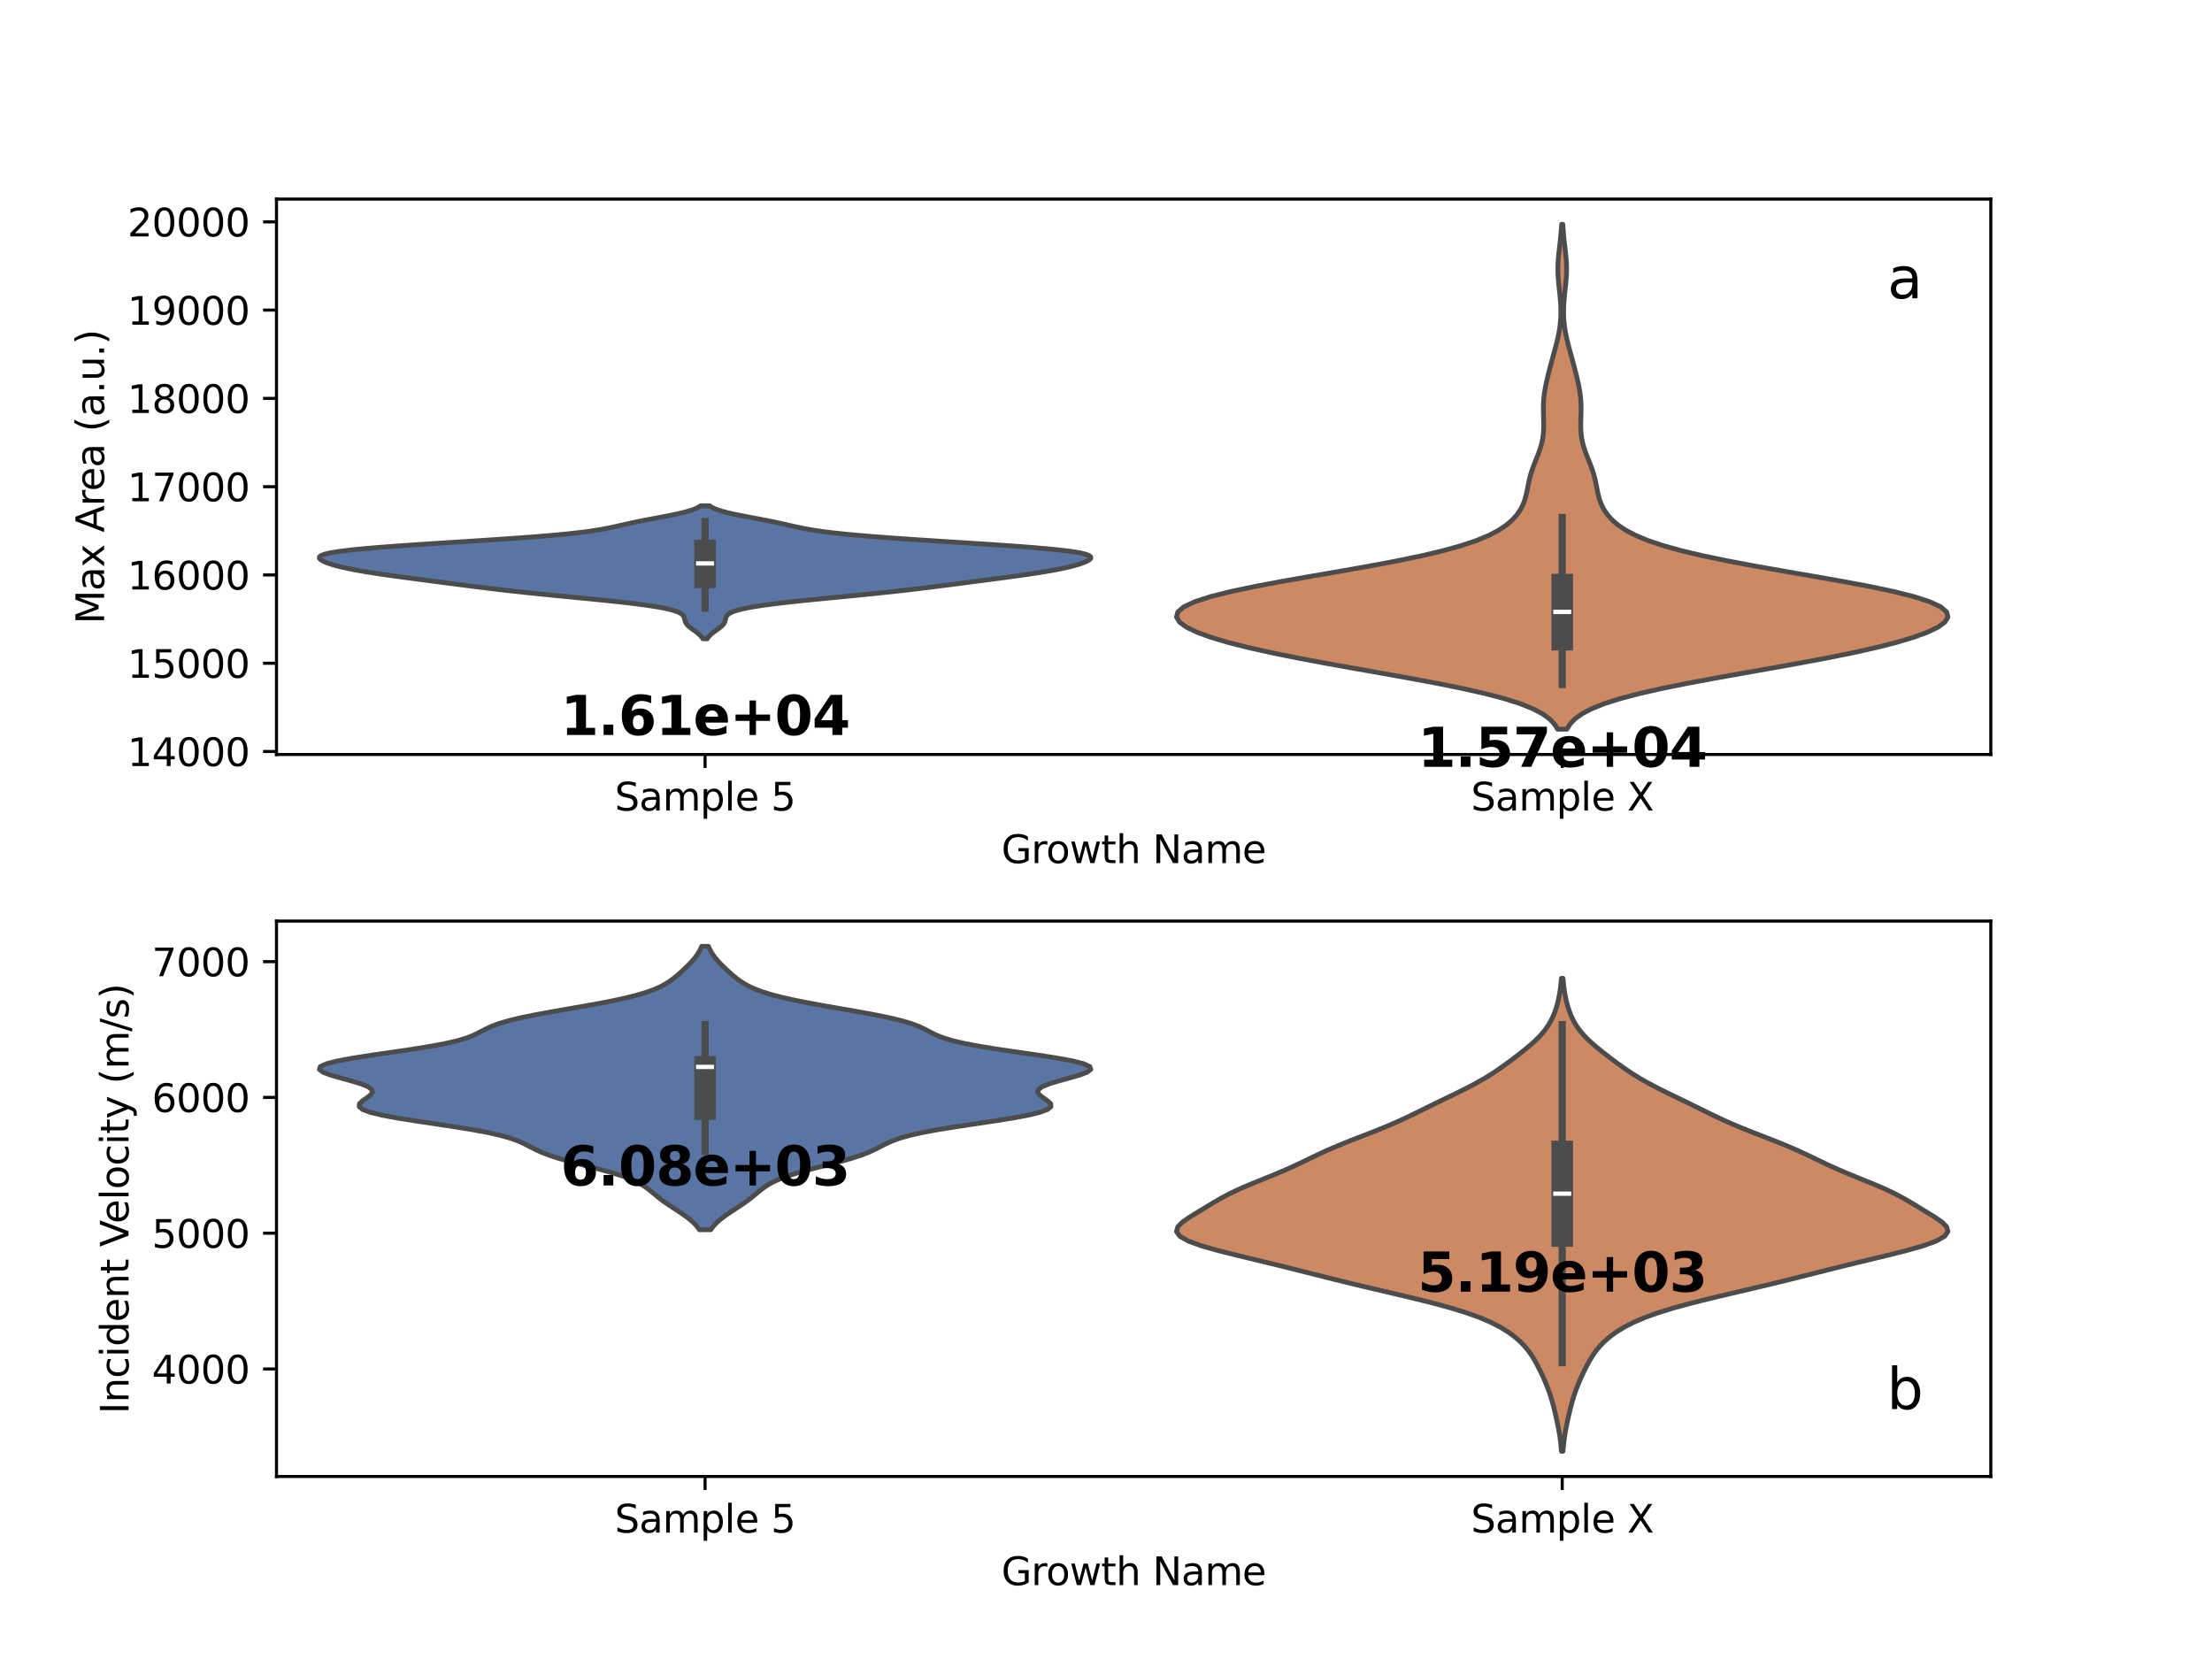<?xml version="1.0" encoding="utf-8" standalone="no"?>
<!DOCTYPE svg PUBLIC "-//W3C//DTD SVG 1.1//EN"
  "http://www.w3.org/Graphics/SVG/1.1/DTD/svg11.dtd">
<svg xmlns:xlink="http://www.w3.org/1999/xlink" width="576pt" height="432pt" viewBox="0 0 576 432" xmlns="http://www.w3.org/2000/svg" version="1.1">
 <defs>
  <style type="text/css">*{stroke-linejoin: round; stroke-linecap: butt}</style>
 </defs>
 <g id="figure_1">
  <g id="patch_1">
   <path d="M 0 432 
L 576 432 
L 576 0 
L 0 0 
z
" style="fill: #ffffff"/>
  </g>
  <g id="axes_1">
   <g id="patch_2">
    <path d="M 72 196.466 
L 518.4 196.466 
L 518.4 51.84 
L 72 51.84 
z
" style="fill: #ffffff"/>
   </g>
   <g id="PolyCollection_1">
    <defs>
     <path id="m64f87cbb6c" d="M 184.166 -265.662 
L 183.034 -265.662 
L 182.809 -266.011 
L 182.525 -266.361 
L 182.18 -266.711 
L 181.78 -267.061 
L 181.331 -267.411 
L 180.852 -267.76 
L 180.361 -268.11 
L 179.886 -268.46 
L 179.45 -268.81 
L 179.076 -269.159 
L 178.779 -269.509 
L 178.562 -269.859 
L 178.419 -270.209 
L 178.326 -270.558 
L 178.252 -270.908 
L 178.151 -271.258 
L 177.975 -271.608 
L 177.671 -271.958 
L 177.187 -272.307 
L 176.474 -272.657 
L 175.49 -273.007 
L 174.201 -273.357 
L 172.581 -273.706 
L 170.617 -274.056 
L 168.307 -274.406 
L 165.665 -274.756 
L 162.721 -275.106 
L 159.518 -275.455 
L 156.114 -275.805 
L 152.575 -276.155 
L 148.972 -276.505 
L 145.374 -276.854 
L 141.839 -277.204 
L 138.414 -277.554 
L 135.124 -277.904 
L 131.981 -278.253 
L 128.974 -278.603 
L 126.085 -278.953 
L 123.285 -279.303 
L 120.545 -279.653 
L 117.838 -280.002 
L 115.148 -280.352 
L 112.465 -280.702 
L 109.792 -281.052 
L 107.14 -281.401 
L 104.527 -281.751 
L 101.98 -282.101 
L 99.525 -282.451 
L 97.191 -282.8 
L 95.004 -283.15 
L 92.985 -283.5 
L 91.15 -283.85 
L 89.505 -284.2 
L 88.049 -284.549 
L 86.775 -284.899 
L 85.675 -285.249 
L 84.746 -285.599 
L 83.997 -285.948 
L 83.452 -286.298 
L 83.16 -286.648 
L 83.187 -286.998 
L 83.615 -287.348 
L 84.534 -287.697 
L 86.025 -288.047 
L 88.152 -288.397 
L 90.948 -288.747 
L 94.408 -289.096 
L 98.488 -289.446 
L 103.106 -289.796 
L 108.147 -290.146 
L 113.478 -290.495 
L 118.951 -290.845 
L 124.419 -291.195 
L 129.741 -291.545 
L 134.793 -291.895 
L 139.47 -292.244 
L 143.696 -292.594 
L 147.426 -292.944 
L 150.648 -293.294 
L 153.386 -293.643 
L 155.696 -293.993 
L 157.661 -294.343 
L 159.378 -294.693 
L 160.952 -295.042 
L 162.479 -295.392 
L 164.036 -295.742 
L 165.671 -296.092 
L 167.404 -296.442 
L 169.22 -296.791 
L 171.084 -297.141 
L 172.941 -297.491 
L 174.732 -297.841 
L 176.401 -298.19 
L 177.903 -298.54 
L 179.208 -298.89 
L 180.304 -299.24 
L 181.192 -299.59 
L 181.889 -299.939 
L 182.417 -300.289 
L 184.783 -300.289 
L 184.783 -300.289 
L 185.311 -299.939 
L 186.008 -299.59 
L 186.896 -299.24 
L 187.992 -298.89 
L 189.297 -298.54 
L 190.799 -298.19 
L 192.468 -297.841 
L 194.259 -297.491 
L 196.116 -297.141 
L 197.98 -296.791 
L 199.796 -296.442 
L 201.529 -296.092 
L 203.164 -295.742 
L 204.721 -295.392 
L 206.248 -295.042 
L 207.822 -294.693 
L 209.539 -294.343 
L 211.504 -293.993 
L 213.814 -293.643 
L 216.552 -293.294 
L 219.774 -292.944 
L 223.504 -292.594 
L 227.73 -292.244 
L 232.407 -291.895 
L 237.459 -291.545 
L 242.781 -291.195 
L 248.249 -290.845 
L 253.722 -290.495 
L 259.053 -290.146 
L 264.094 -289.796 
L 268.712 -289.446 
L 272.792 -289.096 
L 276.252 -288.747 
L 279.048 -288.397 
L 281.175 -288.047 
L 282.666 -287.697 
L 283.585 -287.348 
L 284.013 -286.998 
L 284.04 -286.648 
L 283.748 -286.298 
L 283.203 -285.948 
L 282.454 -285.599 
L 281.525 -285.249 
L 280.425 -284.899 
L 279.151 -284.549 
L 277.695 -284.2 
L 276.05 -283.85 
L 274.215 -283.5 
L 272.196 -283.15 
L 270.009 -282.8 
L 267.675 -282.451 
L 265.22 -282.101 
L 262.673 -281.751 
L 260.06 -281.401 
L 257.408 -281.052 
L 254.735 -280.702 
L 252.052 -280.352 
L 249.362 -280.002 
L 246.655 -279.653 
L 243.915 -279.303 
L 241.115 -278.953 
L 238.226 -278.603 
L 235.219 -278.253 
L 232.076 -277.904 
L 228.786 -277.554 
L 225.361 -277.204 
L 221.826 -276.854 
L 218.228 -276.505 
L 214.625 -276.155 
L 211.086 -275.805 
L 207.682 -275.455 
L 204.479 -275.106 
L 201.535 -274.756 
L 198.893 -274.406 
L 196.583 -274.056 
L 194.619 -273.706 
L 192.999 -273.357 
L 191.71 -273.007 
L 190.726 -272.657 
L 190.013 -272.307 
L 189.529 -271.958 
L 189.225 -271.608 
L 189.049 -271.258 
L 188.948 -270.908 
L 188.874 -270.558 
L 188.781 -270.209 
L 188.638 -269.859 
L 188.421 -269.509 
L 188.124 -269.159 
L 187.75 -268.81 
L 187.314 -268.46 
L 186.839 -268.11 
L 186.348 -267.76 
L 185.869 -267.411 
L 185.42 -267.061 
L 185.02 -266.711 
L 184.675 -266.361 
L 184.391 -266.011 
L 184.166 -265.662 
z
" style="stroke: #4c4c4c; stroke-width: 1.25"/>
    </defs>
    <g clip-path="url(#p80fc0f3483)">
     <use xlink:href="#m64f87cbb6c" x="0" y="432" style="fill: #5875a4; stroke: #4c4c4c; stroke-width: 1.25"/>
    </g>
   </g>
   <g id="PolyCollection_2">
    <defs>
     <path id="mbca8cf3b26" d="M 407.994 -242.108 
L 405.606 -242.108 
L 404.779 -243.436 
L 403.526 -244.764 
L 401.713 -246.092 
L 399.209 -247.42 
L 395.905 -248.748 
L 391.731 -250.076 
L 386.677 -251.404 
L 380.797 -252.732 
L 374.212 -254.06 
L 367.097 -255.388 
L 359.663 -256.717 
L 352.137 -258.045 
L 344.741 -259.373 
L 337.673 -260.701 
L 331.098 -262.029 
L 325.139 -263.357 
L 319.888 -264.685 
L 315.408 -266.013 
L 311.753 -267.341 
L 308.977 -268.669 
L 307.151 -269.997 
L 306.36 -271.325 
L 306.701 -272.653 
L 308.262 -273.981 
L 311.096 -275.309 
L 315.2 -276.637 
L 320.492 -277.966 
L 326.802 -279.294 
L 333.885 -280.622 
L 341.435 -281.95 
L 349.126 -283.278 
L 356.642 -284.606 
L 363.707 -285.934 
L 370.116 -287.262 
L 375.737 -288.59 
L 380.517 -289.918 
L 384.471 -291.246 
L 387.666 -292.574 
L 390.204 -293.902 
L 392.197 -295.23 
L 393.751 -296.558 
L 394.954 -297.886 
L 395.875 -299.215 
L 396.563 -300.543 
L 397.066 -301.871 
L 397.431 -303.199 
L 397.712 -304.527 
L 397.968 -305.855 
L 398.251 -307.183 
L 398.599 -308.511 
L 399.027 -309.839 
L 399.522 -311.167 
L 400.054 -312.495 
L 400.578 -313.823 
L 401.051 -315.151 
L 401.438 -316.479 
L 401.72 -317.807 
L 401.894 -319.135 
L 401.973 -320.464 
L 401.979 -321.792 
L 401.945 -323.12 
L 401.905 -324.448 
L 401.889 -325.776 
L 401.923 -327.104 
L 402.02 -328.432 
L 402.184 -329.76 
L 402.408 -331.088 
L 402.678 -332.416 
L 402.982 -333.744 
L 403.31 -335.072 
L 403.653 -336.4 
L 404.008 -337.728 
L 404.372 -339.056 
L 404.739 -340.385 
L 405.098 -341.713 
L 405.437 -343.041 
L 405.743 -344.369 
L 406.003 -345.697 
L 406.207 -347.025 
L 406.351 -348.353 
L 406.433 -349.681 
L 406.454 -351.009 
L 406.419 -352.337 
L 406.336 -353.665 
L 406.216 -354.993 
L 406.074 -356.321 
L 405.929 -357.649 
L 405.801 -358.977 
L 405.709 -360.305 
L 405.668 -361.634 
L 405.684 -362.962 
L 405.756 -364.29 
L 405.872 -365.618 
L 406.017 -366.946 
L 406.173 -368.274 
L 406.323 -369.602 
L 406.456 -370.93 
L 406.564 -372.258 
L 406.647 -373.586 
L 406.953 -373.586 
L 406.953 -373.586 
L 407.036 -372.258 
L 407.144 -370.93 
L 407.277 -369.602 
L 407.427 -368.274 
L 407.583 -366.946 
L 407.728 -365.618 
L 407.844 -364.29 
L 407.916 -362.962 
L 407.932 -361.634 
L 407.891 -360.305 
L 407.799 -358.977 
L 407.671 -357.649 
L 407.526 -356.321 
L 407.384 -354.993 
L 407.264 -353.665 
L 407.181 -352.337 
L 407.146 -351.009 
L 407.167 -349.681 
L 407.249 -348.353 
L 407.393 -347.025 
L 407.597 -345.697 
L 407.857 -344.369 
L 408.163 -343.041 
L 408.502 -341.713 
L 408.861 -340.385 
L 409.228 -339.056 
L 409.592 -337.728 
L 409.947 -336.4 
L 410.29 -335.072 
L 410.618 -333.744 
L 410.922 -332.416 
L 411.192 -331.088 
L 411.416 -329.76 
L 411.58 -328.432 
L 411.677 -327.104 
L 411.711 -325.776 
L 411.695 -324.448 
L 411.655 -323.12 
L 411.621 -321.792 
L 411.627 -320.464 
L 411.706 -319.135 
L 411.88 -317.807 
L 412.162 -316.479 
L 412.549 -315.151 
L 413.022 -313.823 
L 413.546 -312.495 
L 414.078 -311.167 
L 414.573 -309.839 
L 415.001 -308.511 
L 415.349 -307.183 
L 415.632 -305.855 
L 415.888 -304.527 
L 416.169 -303.199 
L 416.534 -301.871 
L 417.037 -300.543 
L 417.725 -299.215 
L 418.646 -297.886 
L 419.849 -296.558 
L 421.403 -295.23 
L 423.396 -293.902 
L 425.934 -292.574 
L 429.129 -291.246 
L 433.083 -289.918 
L 437.863 -288.59 
L 443.484 -287.262 
L 449.893 -285.934 
L 456.958 -284.606 
L 464.474 -283.278 
L 472.165 -281.95 
L 479.715 -280.622 
L 486.798 -279.294 
L 493.108 -277.966 
L 498.4 -276.637 
L 502.504 -275.309 
L 505.338 -273.981 
L 506.899 -272.653 
L 507.24 -271.325 
L 506.449 -269.997 
L 504.623 -268.669 
L 501.847 -267.341 
L 498.192 -266.013 
L 493.712 -264.685 
L 488.461 -263.357 
L 482.502 -262.029 
L 475.927 -260.701 
L 468.859 -259.373 
L 461.463 -258.045 
L 453.937 -256.717 
L 446.503 -255.388 
L 439.388 -254.06 
L 432.803 -252.732 
L 426.923 -251.404 
L 421.869 -250.076 
L 417.695 -248.748 
L 414.391 -247.42 
L 411.887 -246.092 
L 410.074 -244.764 
L 408.821 -243.436 
L 407.994 -242.108 
z
" style="stroke: #4c4c4c; stroke-width: 1.25"/>
    </defs>
    <g clip-path="url(#p80fc0f3483)">
     <use xlink:href="#mbca8cf3b26" x="0" y="432" style="fill: #cc8963; stroke: #4c4c4c; stroke-width: 1.25"/>
    </g>
   </g>
   <g id="matplotlib.axis_1">
    <g id="xtick_1">
     <g id="line2d_1">
      <defs>
       <path id="m587af67a72" d="M 0 0 
L 0 3.5 
" style="stroke: #000000; stroke-width: 0.8"/>
      </defs>
      <g>
       <use xlink:href="#m587af67a72" x="183.6" y="196.466" style="stroke: #000000; stroke-width: 0.8"/>
      </g>
     </g>
     <g id="text_1">
      <!-- Sample 5 -->
      <g transform="translate(160.081 211.065) scale(0.1 -0.1)">
       <defs>
        <path id="DejaVuSans-53" d="M 3425 4513 
L 3425 3897 
Q 3066 4069 2747 4153 
Q 2428 4238 2131 4238 
Q 1616 4238 1336 4038 
Q 1056 3838 1056 3469 
Q 1056 3159 1242 3001 
Q 1428 2844 1947 2747 
L 2328 2669 
Q 3034 2534 3370 2195 
Q 3706 1856 3706 1288 
Q 3706 609 3251 259 
Q 2797 -91 1919 -91 
Q 1588 -91 1214 -16 
Q 841 59 441 206 
L 441 856 
Q 825 641 1194 531 
Q 1563 422 1919 422 
Q 2459 422 2753 634 
Q 3047 847 3047 1241 
Q 3047 1584 2836 1778 
Q 2625 1972 2144 2069 
L 1759 2144 
Q 1053 2284 737 2584 
Q 422 2884 422 3419 
Q 422 4038 858 4394 
Q 1294 4750 2059 4750 
Q 2388 4750 2728 4690 
Q 3069 4631 3425 4513 
z
" transform="scale(0.016)"/>
        <path id="DejaVuSans-61" d="M 2194 1759 
Q 1497 1759 1228 1600 
Q 959 1441 959 1056 
Q 959 750 1161 570 
Q 1363 391 1709 391 
Q 2188 391 2477 730 
Q 2766 1069 2766 1631 
L 2766 1759 
L 2194 1759 
z
M 3341 1997 
L 3341 0 
L 2766 0 
L 2766 531 
Q 2569 213 2275 61 
Q 1981 -91 1556 -91 
Q 1019 -91 701 211 
Q 384 513 384 1019 
Q 384 1609 779 1909 
Q 1175 2209 1959 2209 
L 2766 2209 
L 2766 2266 
Q 2766 2663 2505 2880 
Q 2244 3097 1772 3097 
Q 1472 3097 1187 3025 
Q 903 2953 641 2809 
L 641 3341 
Q 956 3463 1253 3523 
Q 1550 3584 1831 3584 
Q 2591 3584 2966 3190 
Q 3341 2797 3341 1997 
z
" transform="scale(0.016)"/>
        <path id="DejaVuSans-6d" d="M 3328 2828 
Q 3544 3216 3844 3400 
Q 4144 3584 4550 3584 
Q 5097 3584 5394 3201 
Q 5691 2819 5691 2113 
L 5691 0 
L 5113 0 
L 5113 2094 
Q 5113 2597 4934 2840 
Q 4756 3084 4391 3084 
Q 3944 3084 3684 2787 
Q 3425 2491 3425 1978 
L 3425 0 
L 2847 0 
L 2847 2094 
Q 2847 2600 2669 2842 
Q 2491 3084 2119 3084 
Q 1678 3084 1418 2786 
Q 1159 2488 1159 1978 
L 1159 0 
L 581 0 
L 581 3500 
L 1159 3500 
L 1159 2956 
Q 1356 3278 1631 3431 
Q 1906 3584 2284 3584 
Q 2666 3584 2933 3390 
Q 3200 3197 3328 2828 
z
" transform="scale(0.016)"/>
        <path id="DejaVuSans-70" d="M 1159 525 
L 1159 -1331 
L 581 -1331 
L 581 3500 
L 1159 3500 
L 1159 2969 
Q 1341 3281 1617 3432 
Q 1894 3584 2278 3584 
Q 2916 3584 3314 3078 
Q 3713 2572 3713 1747 
Q 3713 922 3314 415 
Q 2916 -91 2278 -91 
Q 1894 -91 1617 61 
Q 1341 213 1159 525 
z
M 3116 1747 
Q 3116 2381 2855 2742 
Q 2594 3103 2138 3103 
Q 1681 3103 1420 2742 
Q 1159 2381 1159 1747 
Q 1159 1113 1420 752 
Q 1681 391 2138 391 
Q 2594 391 2855 752 
Q 3116 1113 3116 1747 
z
" transform="scale(0.016)"/>
        <path id="DejaVuSans-6c" d="M 603 4863 
L 1178 4863 
L 1178 0 
L 603 0 
L 603 4863 
z
" transform="scale(0.016)"/>
        <path id="DejaVuSans-65" d="M 3597 1894 
L 3597 1613 
L 953 1613 
Q 991 1019 1311 708 
Q 1631 397 2203 397 
Q 2534 397 2845 478 
Q 3156 559 3463 722 
L 3463 178 
Q 3153 47 2828 -22 
Q 2503 -91 2169 -91 
Q 1331 -91 842 396 
Q 353 884 353 1716 
Q 353 2575 817 3079 
Q 1281 3584 2069 3584 
Q 2775 3584 3186 3129 
Q 3597 2675 3597 1894 
z
M 3022 2063 
Q 3016 2534 2758 2815 
Q 2500 3097 2075 3097 
Q 1594 3097 1305 2825 
Q 1016 2553 972 2059 
L 3022 2063 
z
" transform="scale(0.016)"/>
        <path id="DejaVuSans-20" transform="scale(0.016)"/>
        <path id="DejaVuSans-35" d="M 691 4666 
L 3169 4666 
L 3169 4134 
L 1269 4134 
L 1269 2991 
Q 1406 3038 1543 3061 
Q 1681 3084 1819 3084 
Q 2600 3084 3056 2656 
Q 3513 2228 3513 1497 
Q 3513 744 3044 326 
Q 2575 -91 1722 -91 
Q 1428 -91 1123 -41 
Q 819 9 494 109 
L 494 744 
Q 775 591 1075 516 
Q 1375 441 1709 441 
Q 2250 441 2565 725 
Q 2881 1009 2881 1497 
Q 2881 1984 2565 2268 
Q 2250 2553 1709 2553 
Q 1456 2553 1204 2497 
Q 953 2441 691 2322 
L 691 4666 
z
" transform="scale(0.016)"/>
       </defs>
       <use xlink:href="#DejaVuSans-53"/>
       <use xlink:href="#DejaVuSans-61" x="63.477"/>
       <use xlink:href="#DejaVuSans-6d" x="124.756"/>
       <use xlink:href="#DejaVuSans-70" x="222.168"/>
       <use xlink:href="#DejaVuSans-6c" x="285.645"/>
       <use xlink:href="#DejaVuSans-65" x="313.428"/>
       <use xlink:href="#DejaVuSans-20" x="374.951"/>
       <use xlink:href="#DejaVuSans-35" x="406.738"/>
      </g>
     </g>
    </g>
    <g id="xtick_2">
     <g id="line2d_2">
      <g>
       <use xlink:href="#m587af67a72" x="406.8" y="196.466" style="stroke: #000000; stroke-width: 0.8"/>
      </g>
     </g>
     <g id="text_2">
      <!-- Sample X -->
      <g transform="translate(383.038 211.065) scale(0.1 -0.1)">
       <defs>
        <path id="DejaVuSans-58" d="M 403 4666 
L 1081 4666 
L 2241 2931 
L 3406 4666 
L 4084 4666 
L 2584 2425 
L 4184 0 
L 3506 0 
L 2194 1984 
L 872 0 
L 191 0 
L 1856 2491 
L 403 4666 
z
" transform="scale(0.016)"/>
       </defs>
       <use xlink:href="#DejaVuSans-53"/>
       <use xlink:href="#DejaVuSans-61" x="63.477"/>
       <use xlink:href="#DejaVuSans-6d" x="124.756"/>
       <use xlink:href="#DejaVuSans-70" x="222.168"/>
       <use xlink:href="#DejaVuSans-6c" x="285.645"/>
       <use xlink:href="#DejaVuSans-65" x="313.428"/>
       <use xlink:href="#DejaVuSans-20" x="374.951"/>
       <use xlink:href="#DejaVuSans-58" x="406.738"/>
      </g>
     </g>
    </g>
    <g id="text_3">
     <!-- Growth Name -->
     <g transform="translate(260.765 224.743) scale(0.1 -0.1)">
      <defs>
       <path id="DejaVuSans-47" d="M 3809 666 
L 3809 1919 
L 2778 1919 
L 2778 2438 
L 4434 2438 
L 4434 434 
Q 4069 175 3628 42 
Q 3188 -91 2688 -91 
Q 1594 -91 976 548 
Q 359 1188 359 2328 
Q 359 3472 976 4111 
Q 1594 4750 2688 4750 
Q 3144 4750 3555 4637 
Q 3966 4525 4313 4306 
L 4313 3634 
Q 3963 3931 3569 4081 
Q 3175 4231 2741 4231 
Q 1884 4231 1454 3753 
Q 1025 3275 1025 2328 
Q 1025 1384 1454 906 
Q 1884 428 2741 428 
Q 3075 428 3337 486 
Q 3600 544 3809 666 
z
" transform="scale(0.016)"/>
       <path id="DejaVuSans-72" d="M 2631 2963 
Q 2534 3019 2420 3045 
Q 2306 3072 2169 3072 
Q 1681 3072 1420 2755 
Q 1159 2438 1159 1844 
L 1159 0 
L 581 0 
L 581 3500 
L 1159 3500 
L 1159 2956 
Q 1341 3275 1631 3429 
Q 1922 3584 2338 3584 
Q 2397 3584 2469 3576 
Q 2541 3569 2628 3553 
L 2631 2963 
z
" transform="scale(0.016)"/>
       <path id="DejaVuSans-6f" d="M 1959 3097 
Q 1497 3097 1228 2736 
Q 959 2375 959 1747 
Q 959 1119 1226 758 
Q 1494 397 1959 397 
Q 2419 397 2687 759 
Q 2956 1122 2956 1747 
Q 2956 2369 2687 2733 
Q 2419 3097 1959 3097 
z
M 1959 3584 
Q 2709 3584 3137 3096 
Q 3566 2609 3566 1747 
Q 3566 888 3137 398 
Q 2709 -91 1959 -91 
Q 1206 -91 779 398 
Q 353 888 353 1747 
Q 353 2609 779 3096 
Q 1206 3584 1959 3584 
z
" transform="scale(0.016)"/>
       <path id="DejaVuSans-77" d="M 269 3500 
L 844 3500 
L 1563 769 
L 2278 3500 
L 2956 3500 
L 3675 769 
L 4391 3500 
L 4966 3500 
L 4050 0 
L 3372 0 
L 2619 2869 
L 1863 0 
L 1184 0 
L 269 3500 
z
" transform="scale(0.016)"/>
       <path id="DejaVuSans-74" d="M 1172 4494 
L 1172 3500 
L 2356 3500 
L 2356 3053 
L 1172 3053 
L 1172 1153 
Q 1172 725 1289 603 
Q 1406 481 1766 481 
L 2356 481 
L 2356 0 
L 1766 0 
Q 1100 0 847 248 
Q 594 497 594 1153 
L 594 3053 
L 172 3053 
L 172 3500 
L 594 3500 
L 594 4494 
L 1172 4494 
z
" transform="scale(0.016)"/>
       <path id="DejaVuSans-68" d="M 3513 2113 
L 3513 0 
L 2938 0 
L 2938 2094 
Q 2938 2591 2744 2837 
Q 2550 3084 2163 3084 
Q 1697 3084 1428 2787 
Q 1159 2491 1159 1978 
L 1159 0 
L 581 0 
L 581 4863 
L 1159 4863 
L 1159 2956 
Q 1366 3272 1645 3428 
Q 1925 3584 2291 3584 
Q 2894 3584 3203 3211 
Q 3513 2838 3513 2113 
z
" transform="scale(0.016)"/>
       <path id="DejaVuSans-4e" d="M 628 4666 
L 1478 4666 
L 3547 763 
L 3547 4666 
L 4159 4666 
L 4159 0 
L 3309 0 
L 1241 3903 
L 1241 0 
L 628 0 
L 628 4666 
z
" transform="scale(0.016)"/>
      </defs>
      <use xlink:href="#DejaVuSans-47"/>
      <use xlink:href="#DejaVuSans-72" x="77.49"/>
      <use xlink:href="#DejaVuSans-6f" x="116.354"/>
      <use xlink:href="#DejaVuSans-77" x="177.535"/>
      <use xlink:href="#DejaVuSans-74" x="259.322"/>
      <use xlink:href="#DejaVuSans-68" x="298.531"/>
      <use xlink:href="#DejaVuSans-20" x="361.91"/>
      <use xlink:href="#DejaVuSans-4e" x="393.697"/>
      <use xlink:href="#DejaVuSans-61" x="468.502"/>
      <use xlink:href="#DejaVuSans-6d" x="529.781"/>
      <use xlink:href="#DejaVuSans-65" x="627.193"/>
     </g>
    </g>
   </g>
   <g id="matplotlib.axis_2">
    <g id="ytick_1">
     <g id="line2d_3">
      <defs>
       <path id="mb209a2812d" d="M 0 0 
L -3.5 0 
" style="stroke: #000000; stroke-width: 0.8"/>
      </defs>
      <g>
       <use xlink:href="#mb209a2812d" x="72" y="195.688" style="stroke: #000000; stroke-width: 0.8"/>
      </g>
     </g>
     <g id="text_4">
      <!-- 14000 -->
      <g transform="translate(33.188 199.487) scale(0.1 -0.1)">
       <defs>
        <path id="DejaVuSans-31" d="M 794 531 
L 1825 531 
L 1825 4091 
L 703 3866 
L 703 4441 
L 1819 4666 
L 2450 4666 
L 2450 531 
L 3481 531 
L 3481 0 
L 794 0 
L 794 531 
z
" transform="scale(0.016)"/>
        <path id="DejaVuSans-34" d="M 2419 4116 
L 825 1625 
L 2419 1625 
L 2419 4116 
z
M 2253 4666 
L 3047 4666 
L 3047 1625 
L 3713 1625 
L 3713 1100 
L 3047 1100 
L 3047 0 
L 2419 0 
L 2419 1100 
L 313 1100 
L 313 1709 
L 2253 4666 
z
" transform="scale(0.016)"/>
        <path id="DejaVuSans-30" d="M 2034 4250 
Q 1547 4250 1301 3770 
Q 1056 3291 1056 2328 
Q 1056 1369 1301 889 
Q 1547 409 2034 409 
Q 2525 409 2770 889 
Q 3016 1369 3016 2328 
Q 3016 3291 2770 3770 
Q 2525 4250 2034 4250 
z
M 2034 4750 
Q 2819 4750 3233 4129 
Q 3647 3509 3647 2328 
Q 3647 1150 3233 529 
Q 2819 -91 2034 -91 
Q 1250 -91 836 529 
Q 422 1150 422 2328 
Q 422 3509 836 4129 
Q 1250 4750 2034 4750 
z
" transform="scale(0.016)"/>
       </defs>
       <use xlink:href="#DejaVuSans-31"/>
       <use xlink:href="#DejaVuSans-34" x="63.623"/>
       <use xlink:href="#DejaVuSans-30" x="127.246"/>
       <use xlink:href="#DejaVuSans-30" x="190.869"/>
       <use xlink:href="#DejaVuSans-30" x="254.492"/>
      </g>
     </g>
    </g>
    <g id="ytick_2">
     <g id="line2d_4">
      <g>
       <use xlink:href="#mb209a2812d" x="72" y="172.701" style="stroke: #000000; stroke-width: 0.8"/>
      </g>
     </g>
     <g id="text_5">
      <!-- 15000 -->
      <g transform="translate(33.188 176.5) scale(0.1 -0.1)">
       <use xlink:href="#DejaVuSans-31"/>
       <use xlink:href="#DejaVuSans-35" x="63.623"/>
       <use xlink:href="#DejaVuSans-30" x="127.246"/>
       <use xlink:href="#DejaVuSans-30" x="190.869"/>
       <use xlink:href="#DejaVuSans-30" x="254.492"/>
      </g>
     </g>
    </g>
    <g id="ytick_3">
     <g id="line2d_5">
      <g>
       <use xlink:href="#mb209a2812d" x="72" y="149.714" style="stroke: #000000; stroke-width: 0.8"/>
      </g>
     </g>
     <g id="text_6">
      <!-- 16000 -->
      <g transform="translate(33.188 153.513) scale(0.1 -0.1)">
       <defs>
        <path id="DejaVuSans-36" d="M 2113 2584 
Q 1688 2584 1439 2293 
Q 1191 2003 1191 1497 
Q 1191 994 1439 701 
Q 1688 409 2113 409 
Q 2538 409 2786 701 
Q 3034 994 3034 1497 
Q 3034 2003 2786 2293 
Q 2538 2584 2113 2584 
z
M 3366 4563 
L 3366 3988 
Q 3128 4100 2886 4159 
Q 2644 4219 2406 4219 
Q 1781 4219 1451 3797 
Q 1122 3375 1075 2522 
Q 1259 2794 1537 2939 
Q 1816 3084 2150 3084 
Q 2853 3084 3261 2657 
Q 3669 2231 3669 1497 
Q 3669 778 3244 343 
Q 2819 -91 2113 -91 
Q 1303 -91 875 529 
Q 447 1150 447 2328 
Q 447 3434 972 4092 
Q 1497 4750 2381 4750 
Q 2619 4750 2861 4703 
Q 3103 4656 3366 4563 
z
" transform="scale(0.016)"/>
       </defs>
       <use xlink:href="#DejaVuSans-31"/>
       <use xlink:href="#DejaVuSans-36" x="63.623"/>
       <use xlink:href="#DejaVuSans-30" x="127.246"/>
       <use xlink:href="#DejaVuSans-30" x="190.869"/>
       <use xlink:href="#DejaVuSans-30" x="254.492"/>
      </g>
     </g>
    </g>
    <g id="ytick_4">
     <g id="line2d_6">
      <g>
       <use xlink:href="#mb209a2812d" x="72" y="126.728" style="stroke: #000000; stroke-width: 0.8"/>
      </g>
     </g>
     <g id="text_7">
      <!-- 17000 -->
      <g transform="translate(33.188 130.527) scale(0.1 -0.1)">
       <defs>
        <path id="DejaVuSans-37" d="M 525 4666 
L 3525 4666 
L 3525 4397 
L 1831 0 
L 1172 0 
L 2766 4134 
L 525 4134 
L 525 4666 
z
" transform="scale(0.016)"/>
       </defs>
       <use xlink:href="#DejaVuSans-31"/>
       <use xlink:href="#DejaVuSans-37" x="63.623"/>
       <use xlink:href="#DejaVuSans-30" x="127.246"/>
       <use xlink:href="#DejaVuSans-30" x="190.869"/>
       <use xlink:href="#DejaVuSans-30" x="254.492"/>
      </g>
     </g>
    </g>
    <g id="ytick_5">
     <g id="line2d_7">
      <g>
       <use xlink:href="#mb209a2812d" x="72" y="103.741" style="stroke: #000000; stroke-width: 0.8"/>
      </g>
     </g>
     <g id="text_8">
      <!-- 18000 -->
      <g transform="translate(33.188 107.54) scale(0.1 -0.1)">
       <defs>
        <path id="DejaVuSans-38" d="M 2034 2216 
Q 1584 2216 1326 1975 
Q 1069 1734 1069 1313 
Q 1069 891 1326 650 
Q 1584 409 2034 409 
Q 2484 409 2743 651 
Q 3003 894 3003 1313 
Q 3003 1734 2745 1975 
Q 2488 2216 2034 2216 
z
M 1403 2484 
Q 997 2584 770 2862 
Q 544 3141 544 3541 
Q 544 4100 942 4425 
Q 1341 4750 2034 4750 
Q 2731 4750 3128 4425 
Q 3525 4100 3525 3541 
Q 3525 3141 3298 2862 
Q 3072 2584 2669 2484 
Q 3125 2378 3379 2068 
Q 3634 1759 3634 1313 
Q 3634 634 3220 271 
Q 2806 -91 2034 -91 
Q 1263 -91 848 271 
Q 434 634 434 1313 
Q 434 1759 690 2068 
Q 947 2378 1403 2484 
z
M 1172 3481 
Q 1172 3119 1398 2916 
Q 1625 2713 2034 2713 
Q 2441 2713 2670 2916 
Q 2900 3119 2900 3481 
Q 2900 3844 2670 4047 
Q 2441 4250 2034 4250 
Q 1625 4250 1398 4047 
Q 1172 3844 1172 3481 
z
" transform="scale(0.016)"/>
       </defs>
       <use xlink:href="#DejaVuSans-31"/>
       <use xlink:href="#DejaVuSans-38" x="63.623"/>
       <use xlink:href="#DejaVuSans-30" x="127.246"/>
       <use xlink:href="#DejaVuSans-30" x="190.869"/>
       <use xlink:href="#DejaVuSans-30" x="254.492"/>
      </g>
     </g>
    </g>
    <g id="ytick_6">
     <g id="line2d_8">
      <g>
       <use xlink:href="#mb209a2812d" x="72" y="80.754" style="stroke: #000000; stroke-width: 0.8"/>
      </g>
     </g>
     <g id="text_9">
      <!-- 19000 -->
      <g transform="translate(33.188 84.553) scale(0.1 -0.1)">
       <defs>
        <path id="DejaVuSans-39" d="M 703 97 
L 703 672 
Q 941 559 1184 500 
Q 1428 441 1663 441 
Q 2288 441 2617 861 
Q 2947 1281 2994 2138 
Q 2813 1869 2534 1725 
Q 2256 1581 1919 1581 
Q 1219 1581 811 2004 
Q 403 2428 403 3163 
Q 403 3881 828 4315 
Q 1253 4750 1959 4750 
Q 2769 4750 3195 4129 
Q 3622 3509 3622 2328 
Q 3622 1225 3098 567 
Q 2575 -91 1691 -91 
Q 1453 -91 1209 -44 
Q 966 3 703 97 
z
M 1959 2075 
Q 2384 2075 2632 2365 
Q 2881 2656 2881 3163 
Q 2881 3666 2632 3958 
Q 2384 4250 1959 4250 
Q 1534 4250 1286 3958 
Q 1038 3666 1038 3163 
Q 1038 2656 1286 2365 
Q 1534 2075 1959 2075 
z
" transform="scale(0.016)"/>
       </defs>
       <use xlink:href="#DejaVuSans-31"/>
       <use xlink:href="#DejaVuSans-39" x="63.623"/>
       <use xlink:href="#DejaVuSans-30" x="127.246"/>
       <use xlink:href="#DejaVuSans-30" x="190.869"/>
       <use xlink:href="#DejaVuSans-30" x="254.492"/>
      </g>
     </g>
    </g>
    <g id="ytick_7">
     <g id="line2d_9">
      <g>
       <use xlink:href="#mb209a2812d" x="72" y="57.768" style="stroke: #000000; stroke-width: 0.8"/>
      </g>
     </g>
     <g id="text_10">
      <!-- 20000 -->
      <g transform="translate(33.188 61.567) scale(0.1 -0.1)">
       <defs>
        <path id="DejaVuSans-32" d="M 1228 531 
L 3431 531 
L 3431 0 
L 469 0 
L 469 531 
Q 828 903 1448 1529 
Q 2069 2156 2228 2338 
Q 2531 2678 2651 2914 
Q 2772 3150 2772 3378 
Q 2772 3750 2511 3984 
Q 2250 4219 1831 4219 
Q 1534 4219 1204 4116 
Q 875 4013 500 3803 
L 500 4441 
Q 881 4594 1212 4672 
Q 1544 4750 1819 4750 
Q 2544 4750 2975 4387 
Q 3406 4025 3406 3419 
Q 3406 3131 3298 2873 
Q 3191 2616 2906 2266 
Q 2828 2175 2409 1742 
Q 1991 1309 1228 531 
z
" transform="scale(0.016)"/>
       </defs>
       <use xlink:href="#DejaVuSans-32"/>
       <use xlink:href="#DejaVuSans-30" x="63.623"/>
       <use xlink:href="#DejaVuSans-30" x="127.246"/>
       <use xlink:href="#DejaVuSans-30" x="190.869"/>
       <use xlink:href="#DejaVuSans-30" x="254.492"/>
      </g>
     </g>
    </g>
    <g id="text_11">
     <!-- Max Area (a.u.) -->
     <g transform="translate(27.108 162.485) rotate(-90) scale(0.1 -0.1)">
      <defs>
       <path id="DejaVuSans-4d" d="M 628 4666 
L 1569 4666 
L 2759 1491 
L 3956 4666 
L 4897 4666 
L 4897 0 
L 4281 0 
L 4281 4097 
L 3078 897 
L 2444 897 
L 1241 4097 
L 1241 0 
L 628 0 
L 628 4666 
z
" transform="scale(0.016)"/>
       <path id="DejaVuSans-78" d="M 3513 3500 
L 2247 1797 
L 3578 0 
L 2900 0 
L 1881 1375 
L 863 0 
L 184 0 
L 1544 1831 
L 300 3500 
L 978 3500 
L 1906 2253 
L 2834 3500 
L 3513 3500 
z
" transform="scale(0.016)"/>
       <path id="DejaVuSans-41" d="M 2188 4044 
L 1331 1722 
L 3047 1722 
L 2188 4044 
z
M 1831 4666 
L 2547 4666 
L 4325 0 
L 3669 0 
L 3244 1197 
L 1141 1197 
L 716 0 
L 50 0 
L 1831 4666 
z
" transform="scale(0.016)"/>
       <path id="DejaVuSans-28" d="M 1984 4856 
Q 1566 4138 1362 3434 
Q 1159 2731 1159 2009 
Q 1159 1288 1364 580 
Q 1569 -128 1984 -844 
L 1484 -844 
Q 1016 -109 783 600 
Q 550 1309 550 2009 
Q 550 2706 781 3412 
Q 1013 4119 1484 4856 
L 1984 4856 
z
" transform="scale(0.016)"/>
       <path id="DejaVuSans-2e" d="M 684 794 
L 1344 794 
L 1344 0 
L 684 0 
L 684 794 
z
" transform="scale(0.016)"/>
       <path id="DejaVuSans-75" d="M 544 1381 
L 544 3500 
L 1119 3500 
L 1119 1403 
Q 1119 906 1312 657 
Q 1506 409 1894 409 
Q 2359 409 2629 706 
Q 2900 1003 2900 1516 
L 2900 3500 
L 3475 3500 
L 3475 0 
L 2900 0 
L 2900 538 
Q 2691 219 2414 64 
Q 2138 -91 1772 -91 
Q 1169 -91 856 284 
Q 544 659 544 1381 
z
M 1991 3584 
L 1991 3584 
z
" transform="scale(0.016)"/>
       <path id="DejaVuSans-29" d="M 513 4856 
L 1013 4856 
Q 1481 4119 1714 3412 
Q 1947 2706 1947 2009 
Q 1947 1309 1714 600 
Q 1481 -109 1013 -844 
L 513 -844 
Q 928 -128 1133 580 
Q 1338 1288 1338 2009 
Q 1338 2731 1133 3434 
Q 928 4138 513 4856 
z
" transform="scale(0.016)"/>
      </defs>
      <use xlink:href="#DejaVuSans-4d"/>
      <use xlink:href="#DejaVuSans-61" x="86.279"/>
      <use xlink:href="#DejaVuSans-78" x="147.559"/>
      <use xlink:href="#DejaVuSans-20" x="206.738"/>
      <use xlink:href="#DejaVuSans-41" x="238.525"/>
      <use xlink:href="#DejaVuSans-72" x="306.934"/>
      <use xlink:href="#DejaVuSans-65" x="345.797"/>
      <use xlink:href="#DejaVuSans-61" x="407.32"/>
      <use xlink:href="#DejaVuSans-20" x="468.6"/>
      <use xlink:href="#DejaVuSans-28" x="500.387"/>
      <use xlink:href="#DejaVuSans-61" x="539.4"/>
      <use xlink:href="#DejaVuSans-2e" x="600.68"/>
      <use xlink:href="#DejaVuSans-75" x="632.467"/>
      <use xlink:href="#DejaVuSans-2e" x="695.846"/>
      <use xlink:href="#DejaVuSans-29" x="727.633"/>
     </g>
    </g>
   </g>
   <g id="line2d_10">
    <path d="M 183.6 158.38 
L 183.6 135.784 
" clip-path="url(#p80fc0f3483)" style="fill: none; stroke: #4c4c4c; stroke-width: 1.875; stroke-linecap: square"/>
   </g>
   <g id="line2d_11">
    <path d="M 183.6 150.329 
L 183.6 143.393 
" clip-path="url(#p80fc0f3483)" style="fill: none; stroke: #4c4c4c; stroke-width: 5.625; stroke-linecap: square"/>
   </g>
   <g id="line2d_12">
    <path d="M 183.6 146.714 
" clip-path="url(#p80fc0f3483)" style="fill: none; stroke: #4c4c4c; stroke-width: 1.5; stroke-linecap: square"/>
    <defs>
     <path id="md49be716a6" d="M 2.344 0 
L -2.344 -0 
" style="stroke: #ffffff; stroke-width: 1.125"/>
    </defs>
    <g clip-path="url(#p80fc0f3483)">
     <use xlink:href="#md49be716a6" x="183.6" y="146.714" style="fill: #ffffff; stroke: #ffffff; stroke-width: 1.125"/>
    </g>
   </g>
   <g id="line2d_13">
    <path d="M 406.8 178.241 
L 406.8 134.75 
" clip-path="url(#p80fc0f3483)" style="fill: none; stroke: #4c4c4c; stroke-width: 1.875; stroke-linecap: square"/>
   </g>
   <g id="line2d_14">
    <path d="M 406.8 166.569 
L 406.8 152.237 
" clip-path="url(#p80fc0f3483)" style="fill: none; stroke: #4c4c4c; stroke-width: 5.625; stroke-linecap: square"/>
   </g>
   <g id="line2d_15">
    <path d="M 406.8 159.346 
" clip-path="url(#p80fc0f3483)" style="fill: none; stroke: #4c4c4c; stroke-width: 1.5; stroke-linecap: square"/>
    <g clip-path="url(#p80fc0f3483)">
     <use xlink:href="#md49be716a6" x="406.8" y="159.346" style="fill: #ffffff; stroke: #ffffff; stroke-width: 1.125"/>
    </g>
   </g>
   <g id="patch_3">
    <path d="M 72 196.466 
L 72 51.84 
" style="fill: none; stroke: #000000; stroke-width: 0.8; stroke-linejoin: miter; stroke-linecap: square"/>
   </g>
   <g id="patch_4">
    <path d="M 518.4 196.466 
L 518.4 51.84 
" style="fill: none; stroke: #000000; stroke-width: 0.8; stroke-linejoin: miter; stroke-linecap: square"/>
   </g>
   <g id="patch_5">
    <path d="M 72 196.466 
L 518.4 196.466 
" style="fill: none; stroke: #000000; stroke-width: 0.8; stroke-linejoin: miter; stroke-linecap: square"/>
   </g>
   <g id="patch_6">
    <path d="M 72 51.84 
L 518.4 51.84 
" style="fill: none; stroke: #000000; stroke-width: 0.8; stroke-linejoin: miter; stroke-linecap: square"/>
   </g>
   <g id="text_12">
    <!-- 1.61e+04 -->
    <g transform="translate(145.975 191.388) scale(0.14 -0.14)">
     <defs>
      <path id="DejaVuSans-Bold-31" d="M 750 831 
L 1813 831 
L 1813 3847 
L 722 3622 
L 722 4441 
L 1806 4666 
L 2950 4666 
L 2950 831 
L 4013 831 
L 4013 0 
L 750 0 
L 750 831 
z
" transform="scale(0.016)"/>
      <path id="DejaVuSans-Bold-2e" d="M 653 1209 
L 1778 1209 
L 1778 0 
L 653 0 
L 653 1209 
z
" transform="scale(0.016)"/>
      <path id="DejaVuSans-Bold-36" d="M 2316 2303 
Q 2000 2303 1842 2098 
Q 1684 1894 1684 1484 
Q 1684 1075 1842 870 
Q 2000 666 2316 666 
Q 2634 666 2792 870 
Q 2950 1075 2950 1484 
Q 2950 1894 2792 2098 
Q 2634 2303 2316 2303 
z
M 3803 4544 
L 3803 3681 
Q 3506 3822 3243 3889 
Q 2981 3956 2731 3956 
Q 2194 3956 1894 3657 
Q 1594 3359 1544 2772 
Q 1750 2925 1990 3001 
Q 2231 3078 2516 3078 
Q 3231 3078 3670 2659 
Q 4109 2241 4109 1563 
Q 4109 813 3618 361 
Q 3128 -91 2303 -91 
Q 1394 -91 895 523 
Q 397 1138 397 2266 
Q 397 3422 980 4083 
Q 1563 4744 2578 4744 
Q 2900 4744 3203 4694 
Q 3506 4644 3803 4544 
z
" transform="scale(0.016)"/>
      <path id="DejaVuSans-Bold-65" d="M 4031 1759 
L 4031 1441 
L 1416 1441 
Q 1456 1047 1700 850 
Q 1944 653 2381 653 
Q 2734 653 3104 758 
Q 3475 863 3866 1075 
L 3866 213 
Q 3469 63 3072 -14 
Q 2675 -91 2278 -91 
Q 1328 -91 801 392 
Q 275 875 275 1747 
Q 275 2603 792 3093 
Q 1309 3584 2216 3584 
Q 3041 3584 3536 3087 
Q 4031 2591 4031 1759 
z
M 2881 2131 
Q 2881 2450 2695 2645 
Q 2509 2841 2209 2841 
Q 1884 2841 1681 2658 
Q 1478 2475 1428 2131 
L 2881 2131 
z
" transform="scale(0.016)"/>
      <path id="DejaVuSans-Bold-2b" d="M 3053 4013 
L 3053 2375 
L 4684 2375 
L 4684 1638 
L 3053 1638 
L 3053 0 
L 2309 0 
L 2309 1638 
L 678 1638 
L 678 2375 
L 2309 2375 
L 2309 4013 
L 3053 4013 
z
" transform="scale(0.016)"/>
      <path id="DejaVuSans-Bold-30" d="M 2944 2338 
Q 2944 3213 2780 3570 
Q 2616 3928 2228 3928 
Q 1841 3928 1675 3570 
Q 1509 3213 1509 2338 
Q 1509 1453 1675 1090 
Q 1841 728 2228 728 
Q 2613 728 2778 1090 
Q 2944 1453 2944 2338 
z
M 4147 2328 
Q 4147 1169 3647 539 
Q 3147 -91 2228 -91 
Q 1306 -91 806 539 
Q 306 1169 306 2328 
Q 306 3491 806 4120 
Q 1306 4750 2228 4750 
Q 3147 4750 3647 4120 
Q 4147 3491 4147 2328 
z
" transform="scale(0.016)"/>
      <path id="DejaVuSans-Bold-34" d="M 2356 3675 
L 1038 1722 
L 2356 1722 
L 2356 3675 
z
M 2156 4666 
L 3494 4666 
L 3494 1722 
L 4159 1722 
L 4159 850 
L 3494 850 
L 3494 0 
L 2356 0 
L 2356 850 
L 288 850 
L 288 1881 
L 2156 4666 
z
" transform="scale(0.016)"/>
     </defs>
     <use xlink:href="#DejaVuSans-Bold-31"/>
     <use xlink:href="#DejaVuSans-Bold-2e" x="69.58"/>
     <use xlink:href="#DejaVuSans-Bold-36" x="107.568"/>
     <use xlink:href="#DejaVuSans-Bold-31" x="177.148"/>
     <use xlink:href="#DejaVuSans-Bold-65" x="246.729"/>
     <use xlink:href="#DejaVuSans-Bold-2b" x="314.551"/>
     <use xlink:href="#DejaVuSans-Bold-30" x="398.34"/>
     <use xlink:href="#DejaVuSans-Bold-34" x="467.92"/>
    </g>
   </g>
   <g id="text_13">
    <!-- 1.57e+04 -->
    <g transform="translate(369.175 199.68) scale(0.14 -0.14)">
     <defs>
      <path id="DejaVuSans-Bold-35" d="M 678 4666 
L 3669 4666 
L 3669 3781 
L 1638 3781 
L 1638 3059 
Q 1775 3097 1914 3117 
Q 2053 3138 2203 3138 
Q 3056 3138 3531 2711 
Q 4006 2284 4006 1522 
Q 4006 766 3489 337 
Q 2972 -91 2053 -91 
Q 1656 -91 1267 -14 
Q 878 63 494 219 
L 494 1166 
Q 875 947 1217 837 
Q 1559 728 1863 728 
Q 2300 728 2551 942 
Q 2803 1156 2803 1522 
Q 2803 1891 2551 2103 
Q 2300 2316 1863 2316 
Q 1603 2316 1309 2248 
Q 1016 2181 678 2041 
L 678 4666 
z
" transform="scale(0.016)"/>
      <path id="DejaVuSans-Bold-37" d="M 428 4666 
L 3944 4666 
L 3944 3988 
L 2125 0 
L 953 0 
L 2675 3781 
L 428 3781 
L 428 4666 
z
" transform="scale(0.016)"/>
     </defs>
     <use xlink:href="#DejaVuSans-Bold-31"/>
     <use xlink:href="#DejaVuSans-Bold-2e" x="69.58"/>
     <use xlink:href="#DejaVuSans-Bold-35" x="107.568"/>
     <use xlink:href="#DejaVuSans-Bold-37" x="177.148"/>
     <use xlink:href="#DejaVuSans-Bold-65" x="246.729"/>
     <use xlink:href="#DejaVuSans-Bold-2b" x="314.551"/>
     <use xlink:href="#DejaVuSans-Bold-30" x="398.34"/>
     <use xlink:href="#DejaVuSans-Bold-34" x="467.92"/>
    </g>
   </g>
   <g id="text_14">
    <path d="M 496.626 73.55 
Q 494.993 73.55 494.362 73.923 
Q 493.732 74.296 493.732 75.198 
Q 493.732 75.915 494.205 76.337 
Q 494.678 76.757 495.489 76.757 
Q 496.612 76.757 497.289 75.962 
Q 497.967 75.168 497.967 73.85 
L 497.967 73.55 
L 496.626 73.55 
z
M 499.314 72.993 
L 499.314 77.673 
L 497.967 77.673 
L 497.967 76.428 
Q 497.505 77.174 496.816 77.53 
Q 496.127 77.886 495.131 77.886 
Q 493.872 77.886 493.127 77.178 
Q 492.384 76.471 492.384 75.285 
Q 492.384 73.902 493.31 73.199 
Q 494.238 72.496 496.075 72.496 
L 497.967 72.496 
L 497.967 72.362 
Q 497.967 71.432 497.355 70.923 
Q 496.743 70.414 495.637 70.414 
Q 494.934 70.414 494.266 70.583 
Q 493.6 70.752 492.986 71.089 
L 492.986 69.843 
Q 493.725 69.557 494.421 69.416 
Q 495.117 69.273 495.775 69.273 
Q 497.557 69.273 498.435 70.196 
Q 499.314 71.118 499.314 72.993 
z
" style="stroke: #ffffff; stroke-width: 0.75"/>
    <path d="M 496.626 73.55 
Q 494.993 73.55 494.362 73.923 
Q 493.732 74.296 493.732 75.198 
Q 493.732 75.915 494.205 76.337 
Q 494.678 76.757 495.489 76.757 
Q 496.612 76.757 497.289 75.962 
Q 497.967 75.168 497.967 73.85 
L 497.967 73.55 
L 496.626 73.55 
z
M 499.314 72.993 
L 499.314 77.673 
L 497.967 77.673 
L 497.967 76.428 
Q 497.505 77.174 496.816 77.53 
Q 496.127 77.886 495.131 77.886 
Q 493.872 77.886 493.127 77.178 
Q 492.384 76.471 492.384 75.285 
Q 492.384 73.902 493.31 73.199 
Q 494.238 72.496 496.075 72.496 
L 497.967 72.496 
L 497.967 72.362 
Q 497.967 71.432 497.355 70.923 
Q 496.743 70.414 495.637 70.414 
Q 494.934 70.414 494.266 70.583 
Q 493.6 70.752 492.986 71.089 
L 492.986 69.843 
Q 493.725 69.557 494.421 69.416 
Q 495.117 69.273 495.775 69.273 
Q 497.557 69.273 498.435 70.196 
Q 499.314 71.118 499.314 72.993 
z
"/>
   </g>
  </g>
  <g id="axes_2">
   <g id="patch_7">
    <path d="M 72 384.48 
L 518.4 384.48 
L 518.4 239.854 
L 72 239.854 
z
" style="fill: #ffffff"/>
   </g>
   <g id="PolyCollection_3">
    <defs>
     <path id="md8ecec1354" d="M 185.085 -111.788 
L 182.115 -111.788 
L 181.583 -112.533 
L 180.928 -113.278 
L 180.147 -114.023 
L 179.245 -114.769 
L 178.237 -115.514 
L 177.15 -116.259 
L 176.016 -117.005 
L 174.874 -117.75 
L 173.76 -118.495 
L 172.702 -119.24 
L 171.715 -119.986 
L 170.791 -120.731 
L 169.9 -121.476 
L 168.988 -122.222 
L 167.982 -122.967 
L 166.803 -123.712 
L 165.371 -124.458 
L 163.627 -125.203 
L 161.541 -125.948 
L 159.128 -126.693 
L 156.442 -127.439 
L 153.585 -128.184 
L 150.683 -128.929 
L 147.877 -129.675 
L 145.292 -130.42 
L 143.018 -131.165 
L 141.083 -131.911 
L 139.445 -132.656 
L 137.99 -133.401 
L 136.543 -134.146 
L 134.892 -134.892 
L 132.824 -135.637 
L 130.164 -136.382 
L 126.813 -137.128 
L 122.772 -137.873 
L 118.16 -138.618 
L 113.203 -139.364 
L 108.212 -140.109 
L 103.539 -140.854 
L 99.523 -141.599 
L 96.436 -142.345 
L 94.438 -143.09 
L 93.543 -143.835 
L 93.61 -144.581 
L 94.365 -145.326 
L 95.443 -146.071 
L 96.439 -146.817 
L 96.985 -147.562 
L 96.804 -148.307 
L 95.767 -149.052 
L 93.913 -149.798 
L 91.446 -150.543 
L 88.711 -151.288 
L 86.132 -152.034 
L 84.153 -152.779 
L 83.16 -153.524 
L 83.425 -154.27 
L 85.063 -155.015 
L 88.016 -155.76 
L 92.065 -156.505 
L 96.869 -157.251 
L 102.022 -157.996 
L 107.112 -158.741 
L 111.786 -159.487 
L 115.797 -160.232 
L 119.03 -160.977 
L 121.512 -161.723 
L 123.389 -162.468 
L 124.894 -163.213 
L 126.302 -163.958 
L 127.882 -164.704 
L 129.853 -165.449 
L 132.355 -166.194 
L 135.435 -166.94 
L 139.047 -167.685 
L 143.068 -168.43 
L 147.323 -169.176 
L 151.617 -169.921 
L 155.761 -170.666 
L 159.597 -171.411 
L 163.017 -172.157 
L 165.963 -172.902 
L 168.431 -173.647 
L 170.457 -174.393 
L 172.106 -175.138 
L 173.458 -175.883 
L 174.594 -176.629 
L 175.584 -177.374 
L 176.483 -178.119 
L 177.327 -178.864 
L 178.135 -179.61 
L 178.911 -180.355 
L 179.648 -181.1 
L 180.335 -181.846 
L 180.96 -182.591 
L 181.514 -183.336 
L 181.989 -184.082 
L 182.386 -184.827 
L 182.707 -185.572 
L 184.493 -185.572 
L 184.493 -185.572 
L 184.814 -184.827 
L 185.211 -184.082 
L 185.686 -183.336 
L 186.24 -182.591 
L 186.865 -181.846 
L 187.552 -181.1 
L 188.289 -180.355 
L 189.065 -179.61 
L 189.873 -178.864 
L 190.717 -178.119 
L 191.616 -177.374 
L 192.606 -176.629 
L 193.742 -175.883 
L 195.094 -175.138 
L 196.743 -174.393 
L 198.769 -173.647 
L 201.237 -172.902 
L 204.183 -172.157 
L 207.603 -171.411 
L 211.439 -170.666 
L 215.583 -169.921 
L 219.877 -169.176 
L 224.132 -168.43 
L 228.153 -167.685 
L 231.765 -166.94 
L 234.845 -166.194 
L 237.347 -165.449 
L 239.318 -164.704 
L 240.898 -163.958 
L 242.306 -163.213 
L 243.811 -162.468 
L 245.688 -161.723 
L 248.17 -160.977 
L 251.403 -160.232 
L 255.414 -159.487 
L 260.088 -158.741 
L 265.178 -157.996 
L 270.331 -157.251 
L 275.135 -156.505 
L 279.184 -155.76 
L 282.137 -155.015 
L 283.775 -154.27 
L 284.04 -153.524 
L 283.047 -152.779 
L 281.068 -152.034 
L 278.489 -151.288 
L 275.754 -150.543 
L 273.287 -149.798 
L 271.433 -149.052 
L 270.396 -148.307 
L 270.215 -147.562 
L 270.761 -146.817 
L 271.757 -146.071 
L 272.835 -145.326 
L 273.59 -144.581 
L 273.657 -143.835 
L 272.762 -143.09 
L 270.764 -142.345 
L 267.677 -141.599 
L 263.661 -140.854 
L 258.988 -140.109 
L 253.997 -139.364 
L 249.04 -138.618 
L 244.428 -137.873 
L 240.387 -137.128 
L 237.036 -136.382 
L 234.376 -135.637 
L 232.308 -134.892 
L 230.657 -134.146 
L 229.21 -133.401 
L 227.755 -132.656 
L 226.117 -131.911 
L 224.182 -131.165 
L 221.908 -130.42 
L 219.323 -129.675 
L 216.517 -128.929 
L 213.615 -128.184 
L 210.758 -127.439 
L 208.072 -126.693 
L 205.659 -125.948 
L 203.573 -125.203 
L 201.829 -124.458 
L 200.397 -123.712 
L 199.218 -122.967 
L 198.212 -122.222 
L 197.3 -121.476 
L 196.409 -120.731 
L 195.485 -119.986 
L 194.498 -119.24 
L 193.44 -118.495 
L 192.326 -117.75 
L 191.184 -117.005 
L 190.05 -116.259 
L 188.963 -115.514 
L 187.955 -114.769 
L 187.053 -114.023 
L 186.272 -113.278 
L 185.617 -112.533 
L 185.085 -111.788 
z
" style="stroke: #4c4c4c; stroke-width: 1.25"/>
    </defs>
    <g clip-path="url(#p3b968d5573)">
     <use xlink:href="#md8ecec1354" x="0" y="432" style="fill: #5875a4; stroke: #4c4c4c; stroke-width: 1.25"/>
    </g>
   </g>
   <g id="PolyCollection_4">
    <defs>
     <path id="m84c6877719" d="M 407.006 -54.094 
L 406.594 -54.094 
L 406.493 -55.338 
L 406.361 -56.582 
L 406.196 -57.826 
L 405.998 -59.07 
L 405.771 -60.314 
L 405.52 -61.558 
L 405.249 -62.802 
L 404.963 -64.046 
L 404.659 -65.29 
L 404.334 -66.534 
L 403.978 -67.777 
L 403.582 -69.021 
L 403.142 -70.265 
L 402.655 -71.509 
L 402.127 -72.753 
L 401.563 -73.997 
L 400.967 -75.241 
L 400.337 -76.485 
L 399.655 -77.729 
L 398.896 -78.973 
L 398.026 -80.217 
L 397.006 -81.461 
L 395.797 -82.705 
L 394.362 -83.949 
L 392.655 -85.193 
L 390.619 -86.437 
L 388.184 -87.681 
L 385.27 -88.925 
L 381.813 -90.169 
L 377.785 -91.413 
L 373.222 -92.657 
L 368.233 -93.901 
L 362.986 -95.145 
L 357.668 -96.389 
L 352.435 -97.632 
L 347.358 -98.876 
L 342.412 -100.12 
L 337.493 -101.364 
L 332.49 -102.608 
L 327.357 -103.852 
L 322.187 -105.096 
L 317.23 -106.34 
L 312.847 -107.584 
L 309.418 -108.828 
L 307.224 -110.072 
L 306.36 -111.316 
L 306.703 -112.56 
L 307.958 -113.804 
L 309.756 -115.048 
L 311.775 -116.292 
L 313.825 -117.536 
L 315.876 -118.78 
L 318.016 -120.024 
L 320.373 -121.268 
L 323.022 -122.512 
L 325.942 -123.756 
L 329.015 -125 
L 332.08 -126.244 
L 335.004 -127.488 
L 337.737 -128.731 
L 340.331 -129.975 
L 342.907 -131.219 
L 345.598 -132.463 
L 348.489 -133.707 
L 351.578 -134.951 
L 354.784 -136.195 
L 357.98 -137.439 
L 361.049 -138.683 
L 363.926 -139.927 
L 366.616 -141.171 
L 369.18 -142.415 
L 371.7 -143.659 
L 374.235 -144.903 
L 376.804 -146.147 
L 379.372 -147.391 
L 381.875 -148.635 
L 384.248 -149.879 
L 386.445 -151.123 
L 388.462 -152.367 
L 390.324 -153.611 
L 392.074 -154.855 
L 393.754 -156.099 
L 395.384 -157.343 
L 396.96 -158.587 
L 398.456 -159.83 
L 399.837 -161.074 
L 401.071 -162.318 
L 402.139 -163.562 
L 403.039 -164.806 
L 403.783 -166.05 
L 404.394 -167.294 
L 404.895 -168.538 
L 405.308 -169.782 
L 405.649 -171.026 
L 405.931 -172.27 
L 406.161 -173.514 
L 406.344 -174.758 
L 406.485 -176.002 
L 406.59 -177.246 
L 407.01 -177.246 
L 407.01 -177.246 
L 407.115 -176.002 
L 407.256 -174.758 
L 407.439 -173.514 
L 407.669 -172.27 
L 407.951 -171.026 
L 408.292 -169.782 
L 408.705 -168.538 
L 409.206 -167.294 
L 409.817 -166.05 
L 410.561 -164.806 
L 411.461 -163.562 
L 412.529 -162.318 
L 413.763 -161.074 
L 415.144 -159.83 
L 416.64 -158.587 
L 418.216 -157.343 
L 419.846 -156.099 
L 421.526 -154.855 
L 423.276 -153.611 
L 425.138 -152.367 
L 427.155 -151.123 
L 429.352 -149.879 
L 431.725 -148.635 
L 434.228 -147.391 
L 436.796 -146.147 
L 439.365 -144.903 
L 441.9 -143.659 
L 444.42 -142.415 
L 446.984 -141.171 
L 449.674 -139.927 
L 452.551 -138.683 
L 455.62 -137.439 
L 458.816 -136.195 
L 462.022 -134.951 
L 465.111 -133.707 
L 468.002 -132.463 
L 470.693 -131.219 
L 473.269 -129.975 
L 475.863 -128.731 
L 478.596 -127.488 
L 481.52 -126.244 
L 484.585 -125 
L 487.658 -123.756 
L 490.578 -122.512 
L 493.227 -121.268 
L 495.584 -120.024 
L 497.724 -118.78 
L 499.775 -117.536 
L 501.825 -116.292 
L 503.844 -115.048 
L 505.642 -113.804 
L 506.897 -112.56 
L 507.24 -111.316 
L 506.376 -110.072 
L 504.182 -108.828 
L 500.753 -107.584 
L 496.37 -106.34 
L 491.413 -105.096 
L 486.243 -103.852 
L 481.11 -102.608 
L 476.107 -101.364 
L 471.188 -100.12 
L 466.242 -98.876 
L 461.165 -97.632 
L 455.932 -96.389 
L 450.614 -95.145 
L 445.367 -93.901 
L 440.378 -92.657 
L 435.815 -91.413 
L 431.787 -90.169 
L 428.33 -88.925 
L 425.416 -87.681 
L 422.981 -86.437 
L 420.945 -85.193 
L 419.238 -83.949 
L 417.803 -82.705 
L 416.594 -81.461 
L 415.574 -80.217 
L 414.704 -78.973 
L 413.945 -77.729 
L 413.263 -76.485 
L 412.633 -75.241 
L 412.037 -73.997 
L 411.473 -72.753 
L 410.945 -71.509 
L 410.458 -70.265 
L 410.018 -69.021 
L 409.622 -67.777 
L 409.266 -66.534 
L 408.941 -65.29 
L 408.637 -64.046 
L 408.351 -62.802 
L 408.08 -61.558 
L 407.829 -60.314 
L 407.602 -59.07 
L 407.404 -57.826 
L 407.239 -56.582 
L 407.107 -55.338 
L 407.006 -54.094 
z
" style="stroke: #4c4c4c; stroke-width: 1.25"/>
    </defs>
    <g clip-path="url(#p3b968d5573)">
     <use xlink:href="#m84c6877719" x="0" y="432" style="fill: #cc8963; stroke: #4c4c4c; stroke-width: 1.25"/>
    </g>
   </g>
   <g id="matplotlib.axis_3">
    <g id="xtick_3">
     <g id="line2d_16">
      <g>
       <use xlink:href="#m587af67a72" x="183.6" y="384.48" style="stroke: #000000; stroke-width: 0.8"/>
      </g>
     </g>
     <g id="text_15">
      <!-- Sample 5 -->
      <g transform="translate(160.081 399.078) scale(0.1 -0.1)">
       <use xlink:href="#DejaVuSans-53"/>
       <use xlink:href="#DejaVuSans-61" x="63.477"/>
       <use xlink:href="#DejaVuSans-6d" x="124.756"/>
       <use xlink:href="#DejaVuSans-70" x="222.168"/>
       <use xlink:href="#DejaVuSans-6c" x="285.645"/>
       <use xlink:href="#DejaVuSans-65" x="313.428"/>
       <use xlink:href="#DejaVuSans-20" x="374.951"/>
       <use xlink:href="#DejaVuSans-35" x="406.738"/>
      </g>
     </g>
    </g>
    <g id="xtick_4">
     <g id="line2d_17">
      <g>
       <use xlink:href="#m587af67a72" x="406.8" y="384.48" style="stroke: #000000; stroke-width: 0.8"/>
      </g>
     </g>
     <g id="text_16">
      <!-- Sample X -->
      <g transform="translate(383.038 399.078) scale(0.1 -0.1)">
       <use xlink:href="#DejaVuSans-53"/>
       <use xlink:href="#DejaVuSans-61" x="63.477"/>
       <use xlink:href="#DejaVuSans-6d" x="124.756"/>
       <use xlink:href="#DejaVuSans-70" x="222.168"/>
       <use xlink:href="#DejaVuSans-6c" x="285.645"/>
       <use xlink:href="#DejaVuSans-65" x="313.428"/>
       <use xlink:href="#DejaVuSans-20" x="374.951"/>
       <use xlink:href="#DejaVuSans-58" x="406.738"/>
      </g>
     </g>
    </g>
    <g id="text_17">
     <!-- Growth Name -->
     <g transform="translate(260.765 412.757) scale(0.1 -0.1)">
      <use xlink:href="#DejaVuSans-47"/>
      <use xlink:href="#DejaVuSans-72" x="77.49"/>
      <use xlink:href="#DejaVuSans-6f" x="116.354"/>
      <use xlink:href="#DejaVuSans-77" x="177.535"/>
      <use xlink:href="#DejaVuSans-74" x="259.322"/>
      <use xlink:href="#DejaVuSans-68" x="298.531"/>
      <use xlink:href="#DejaVuSans-20" x="361.91"/>
      <use xlink:href="#DejaVuSans-4e" x="393.697"/>
      <use xlink:href="#DejaVuSans-61" x="468.502"/>
      <use xlink:href="#DejaVuSans-6d" x="529.781"/>
      <use xlink:href="#DejaVuSans-65" x="627.193"/>
     </g>
    </g>
   </g>
   <g id="matplotlib.axis_4">
    <g id="ytick_8">
     <g id="line2d_18">
      <g>
       <use xlink:href="#mb209a2812d" x="72" y="356.472" style="stroke: #000000; stroke-width: 0.8"/>
      </g>
     </g>
     <g id="text_18">
      <!-- 4000 -->
      <g transform="translate(39.55 360.271) scale(0.1 -0.1)">
       <use xlink:href="#DejaVuSans-34"/>
       <use xlink:href="#DejaVuSans-30" x="63.623"/>
       <use xlink:href="#DejaVuSans-30" x="127.246"/>
       <use xlink:href="#DejaVuSans-30" x="190.869"/>
      </g>
     </g>
    </g>
    <g id="ytick_9">
     <g id="line2d_19">
      <g>
       <use xlink:href="#mb209a2812d" x="72" y="321.119" style="stroke: #000000; stroke-width: 0.8"/>
      </g>
     </g>
     <g id="text_19">
      <!-- 5000 -->
      <g transform="translate(39.55 324.918) scale(0.1 -0.1)">
       <use xlink:href="#DejaVuSans-35"/>
       <use xlink:href="#DejaVuSans-30" x="63.623"/>
       <use xlink:href="#DejaVuSans-30" x="127.246"/>
       <use xlink:href="#DejaVuSans-30" x="190.869"/>
      </g>
     </g>
    </g>
    <g id="ytick_10">
     <g id="line2d_20">
      <g>
       <use xlink:href="#mb209a2812d" x="72" y="285.765" style="stroke: #000000; stroke-width: 0.8"/>
      </g>
     </g>
     <g id="text_20">
      <!-- 6000 -->
      <g transform="translate(39.55 289.565) scale(0.1 -0.1)">
       <use xlink:href="#DejaVuSans-36"/>
       <use xlink:href="#DejaVuSans-30" x="63.623"/>
       <use xlink:href="#DejaVuSans-30" x="127.246"/>
       <use xlink:href="#DejaVuSans-30" x="190.869"/>
      </g>
     </g>
    </g>
    <g id="ytick_11">
     <g id="line2d_21">
      <g>
       <use xlink:href="#mb209a2812d" x="72" y="250.412" style="stroke: #000000; stroke-width: 0.8"/>
      </g>
     </g>
     <g id="text_21">
      <!-- 7000 -->
      <g transform="translate(39.55 254.211) scale(0.1 -0.1)">
       <use xlink:href="#DejaVuSans-37"/>
       <use xlink:href="#DejaVuSans-30" x="63.623"/>
       <use xlink:href="#DejaVuSans-30" x="127.246"/>
       <use xlink:href="#DejaVuSans-30" x="190.869"/>
      </g>
     </g>
    </g>
    <g id="text_22">
     <!-- Incident Velocity (m/s) -->
     <g transform="translate(33.47 368.183) rotate(-90) scale(0.1 -0.1)">
      <defs>
       <path id="DejaVuSans-49" d="M 628 4666 
L 1259 4666 
L 1259 0 
L 628 0 
L 628 4666 
z
" transform="scale(0.016)"/>
       <path id="DejaVuSans-6e" d="M 3513 2113 
L 3513 0 
L 2938 0 
L 2938 2094 
Q 2938 2591 2744 2837 
Q 2550 3084 2163 3084 
Q 1697 3084 1428 2787 
Q 1159 2491 1159 1978 
L 1159 0 
L 581 0 
L 581 3500 
L 1159 3500 
L 1159 2956 
Q 1366 3272 1645 3428 
Q 1925 3584 2291 3584 
Q 2894 3584 3203 3211 
Q 3513 2838 3513 2113 
z
" transform="scale(0.016)"/>
       <path id="DejaVuSans-63" d="M 3122 3366 
L 3122 2828 
Q 2878 2963 2633 3030 
Q 2388 3097 2138 3097 
Q 1578 3097 1268 2742 
Q 959 2388 959 1747 
Q 959 1106 1268 751 
Q 1578 397 2138 397 
Q 2388 397 2633 464 
Q 2878 531 3122 666 
L 3122 134 
Q 2881 22 2623 -34 
Q 2366 -91 2075 -91 
Q 1284 -91 818 406 
Q 353 903 353 1747 
Q 353 2603 823 3093 
Q 1294 3584 2113 3584 
Q 2378 3584 2631 3529 
Q 2884 3475 3122 3366 
z
" transform="scale(0.016)"/>
       <path id="DejaVuSans-69" d="M 603 3500 
L 1178 3500 
L 1178 0 
L 603 0 
L 603 3500 
z
M 603 4863 
L 1178 4863 
L 1178 4134 
L 603 4134 
L 603 4863 
z
" transform="scale(0.016)"/>
       <path id="DejaVuSans-64" d="M 2906 2969 
L 2906 4863 
L 3481 4863 
L 3481 0 
L 2906 0 
L 2906 525 
Q 2725 213 2448 61 
Q 2172 -91 1784 -91 
Q 1150 -91 751 415 
Q 353 922 353 1747 
Q 353 2572 751 3078 
Q 1150 3584 1784 3584 
Q 2172 3584 2448 3432 
Q 2725 3281 2906 2969 
z
M 947 1747 
Q 947 1113 1208 752 
Q 1469 391 1925 391 
Q 2381 391 2643 752 
Q 2906 1113 2906 1747 
Q 2906 2381 2643 2742 
Q 2381 3103 1925 3103 
Q 1469 3103 1208 2742 
Q 947 2381 947 1747 
z
" transform="scale(0.016)"/>
       <path id="DejaVuSans-56" d="M 1831 0 
L 50 4666 
L 709 4666 
L 2188 738 
L 3669 4666 
L 4325 4666 
L 2547 0 
L 1831 0 
z
" transform="scale(0.016)"/>
       <path id="DejaVuSans-79" d="M 2059 -325 
Q 1816 -950 1584 -1140 
Q 1353 -1331 966 -1331 
L 506 -1331 
L 506 -850 
L 844 -850 
Q 1081 -850 1212 -737 
Q 1344 -625 1503 -206 
L 1606 56 
L 191 3500 
L 800 3500 
L 1894 763 
L 2988 3500 
L 3597 3500 
L 2059 -325 
z
" transform="scale(0.016)"/>
       <path id="DejaVuSans-2f" d="M 1625 4666 
L 2156 4666 
L 531 -594 
L 0 -594 
L 1625 4666 
z
" transform="scale(0.016)"/>
       <path id="DejaVuSans-73" d="M 2834 3397 
L 2834 2853 
Q 2591 2978 2328 3040 
Q 2066 3103 1784 3103 
Q 1356 3103 1142 2972 
Q 928 2841 928 2578 
Q 928 2378 1081 2264 
Q 1234 2150 1697 2047 
L 1894 2003 
Q 2506 1872 2764 1633 
Q 3022 1394 3022 966 
Q 3022 478 2636 193 
Q 2250 -91 1575 -91 
Q 1294 -91 989 -36 
Q 684 19 347 128 
L 347 722 
Q 666 556 975 473 
Q 1284 391 1588 391 
Q 1994 391 2212 530 
Q 2431 669 2431 922 
Q 2431 1156 2273 1281 
Q 2116 1406 1581 1522 
L 1381 1569 
Q 847 1681 609 1914 
Q 372 2147 372 2553 
Q 372 3047 722 3315 
Q 1072 3584 1716 3584 
Q 2034 3584 2315 3537 
Q 2597 3491 2834 3397 
z
" transform="scale(0.016)"/>
      </defs>
      <use xlink:href="#DejaVuSans-49"/>
      <use xlink:href="#DejaVuSans-6e" x="29.492"/>
      <use xlink:href="#DejaVuSans-63" x="92.871"/>
      <use xlink:href="#DejaVuSans-69" x="147.852"/>
      <use xlink:href="#DejaVuSans-64" x="175.635"/>
      <use xlink:href="#DejaVuSans-65" x="239.111"/>
      <use xlink:href="#DejaVuSans-6e" x="300.635"/>
      <use xlink:href="#DejaVuSans-74" x="364.014"/>
      <use xlink:href="#DejaVuSans-20" x="403.223"/>
      <use xlink:href="#DejaVuSans-56" x="435.01"/>
      <use xlink:href="#DejaVuSans-65" x="495.668"/>
      <use xlink:href="#DejaVuSans-6c" x="557.191"/>
      <use xlink:href="#DejaVuSans-6f" x="584.975"/>
      <use xlink:href="#DejaVuSans-63" x="646.156"/>
      <use xlink:href="#DejaVuSans-69" x="701.137"/>
      <use xlink:href="#DejaVuSans-74" x="728.92"/>
      <use xlink:href="#DejaVuSans-79" x="768.129"/>
      <use xlink:href="#DejaVuSans-20" x="827.309"/>
      <use xlink:href="#DejaVuSans-28" x="859.096"/>
      <use xlink:href="#DejaVuSans-6d" x="898.109"/>
      <use xlink:href="#DejaVuSans-2f" x="995.521"/>
      <use xlink:href="#DejaVuSans-73" x="1029.213"/>
      <use xlink:href="#DejaVuSans-29" x="1081.312"/>
     </g>
    </g>
   </g>
   <g id="line2d_22">
    <path d="M 183.6 299.825 
L 183.6 266.815 
" clip-path="url(#p3b968d5573)" style="fill: none; stroke: #4c4c4c; stroke-width: 1.875; stroke-linecap: square"/>
   </g>
   <g id="line2d_23">
    <path d="M 183.6 288.822 
L 183.6 277.819 
" clip-path="url(#p3b968d5573)" style="fill: none; stroke: #4c4c4c; stroke-width: 5.625; stroke-linecap: square"/>
   </g>
   <g id="line2d_24">
    <path d="M 183.6 277.819 
" clip-path="url(#p3b968d5573)" style="fill: none; stroke: #4c4c4c; stroke-width: 1.5; stroke-linecap: square"/>
    <g clip-path="url(#p3b968d5573)">
     <use xlink:href="#md49be716a6" x="183.6" y="277.819" style="fill: #ffffff; stroke: #ffffff; stroke-width: 1.125"/>
    </g>
   </g>
   <g id="line2d_25">
    <path d="M 406.8 354.842 
L 406.8 266.815 
" clip-path="url(#p3b968d5573)" style="fill: none; stroke: #4c4c4c; stroke-width: 1.875; stroke-linecap: square"/>
   </g>
   <g id="line2d_26">
    <path d="M 406.8 321.832 
L 406.8 299.825 
" clip-path="url(#p3b968d5573)" style="fill: none; stroke: #4c4c4c; stroke-width: 5.625; stroke-linecap: square"/>
   </g>
   <g id="line2d_27">
    <path d="M 406.8 310.828 
" clip-path="url(#p3b968d5573)" style="fill: none; stroke: #4c4c4c; stroke-width: 1.5; stroke-linecap: square"/>
    <g clip-path="url(#p3b968d5573)">
     <use xlink:href="#md49be716a6" x="406.8" y="310.828" style="fill: #ffffff; stroke: #ffffff; stroke-width: 1.125"/>
    </g>
   </g>
   <g id="patch_8">
    <path d="M 72 384.48 
L 72 239.854 
" style="fill: none; stroke: #000000; stroke-width: 0.8; stroke-linejoin: miter; stroke-linecap: square"/>
   </g>
   <g id="patch_9">
    <path d="M 518.4 384.48 
L 518.4 239.854 
" style="fill: none; stroke: #000000; stroke-width: 0.8; stroke-linejoin: miter; stroke-linecap: square"/>
   </g>
   <g id="patch_10">
    <path d="M 72 384.48 
L 518.4 384.48 
" style="fill: none; stroke: #000000; stroke-width: 0.8; stroke-linejoin: miter; stroke-linecap: square"/>
   </g>
   <g id="patch_11">
    <path d="M 72 239.854 
L 518.4 239.854 
" style="fill: none; stroke: #000000; stroke-width: 0.8; stroke-linejoin: miter; stroke-linecap: square"/>
   </g>
   <g id="text_23">
    <!-- 6.08e+03 -->
    <g transform="translate(145.975 308.684) scale(0.14 -0.14)">
     <defs>
      <path id="DejaVuSans-Bold-38" d="M 2228 2088 
Q 1891 2088 1709 1903 
Q 1528 1719 1528 1375 
Q 1528 1031 1709 848 
Q 1891 666 2228 666 
Q 2563 666 2741 848 
Q 2919 1031 2919 1375 
Q 2919 1722 2741 1905 
Q 2563 2088 2228 2088 
z
M 1350 2484 
Q 925 2613 709 2878 
Q 494 3144 494 3541 
Q 494 4131 934 4440 
Q 1375 4750 2228 4750 
Q 3075 4750 3515 4442 
Q 3956 4134 3956 3541 
Q 3956 3144 3739 2878 
Q 3522 2613 3097 2484 
Q 3572 2353 3814 2058 
Q 4056 1763 4056 1313 
Q 4056 619 3595 264 
Q 3134 -91 2228 -91 
Q 1319 -91 855 264 
Q 391 619 391 1313 
Q 391 1763 633 2058 
Q 875 2353 1350 2484 
z
M 1631 3419 
Q 1631 3141 1786 2991 
Q 1941 2841 2228 2841 
Q 2509 2841 2662 2991 
Q 2816 3141 2816 3419 
Q 2816 3697 2662 3845 
Q 2509 3994 2228 3994 
Q 1941 3994 1786 3844 
Q 1631 3694 1631 3419 
z
" transform="scale(0.016)"/>
      <path id="DejaVuSans-Bold-33" d="M 2981 2516 
Q 3453 2394 3698 2092 
Q 3944 1791 3944 1325 
Q 3944 631 3412 270 
Q 2881 -91 1863 -91 
Q 1503 -91 1142 -33 
Q 781 25 428 141 
L 428 1069 
Q 766 900 1098 814 
Q 1431 728 1753 728 
Q 2231 728 2486 893 
Q 2741 1059 2741 1369 
Q 2741 1688 2480 1852 
Q 2219 2016 1709 2016 
L 1228 2016 
L 1228 2791 
L 1734 2791 
Q 2188 2791 2409 2933 
Q 2631 3075 2631 3366 
Q 2631 3634 2415 3781 
Q 2200 3928 1806 3928 
Q 1516 3928 1219 3862 
Q 922 3797 628 3669 
L 628 4550 
Q 984 4650 1334 4700 
Q 1684 4750 2022 4750 
Q 2931 4750 3382 4451 
Q 3834 4153 3834 3553 
Q 3834 3144 3618 2883 
Q 3403 2622 2981 2516 
z
" transform="scale(0.016)"/>
     </defs>
     <use xlink:href="#DejaVuSans-Bold-36"/>
     <use xlink:href="#DejaVuSans-Bold-2e" x="69.58"/>
     <use xlink:href="#DejaVuSans-Bold-30" x="107.568"/>
     <use xlink:href="#DejaVuSans-Bold-38" x="177.148"/>
     <use xlink:href="#DejaVuSans-Bold-65" x="246.729"/>
     <use xlink:href="#DejaVuSans-Bold-2b" x="314.551"/>
     <use xlink:href="#DejaVuSans-Bold-30" x="398.34"/>
     <use xlink:href="#DejaVuSans-Bold-33" x="467.92"/>
    </g>
   </g>
   <g id="text_24">
    <!-- 5.19e+03 -->
    <g transform="translate(369.175 336.333) scale(0.14 -0.14)">
     <defs>
      <path id="DejaVuSans-Bold-39" d="M 641 103 
L 641 966 
Q 928 831 1190 764 
Q 1453 697 1709 697 
Q 2247 697 2547 995 
Q 2847 1294 2900 1881 
Q 2688 1725 2447 1647 
Q 2206 1569 1925 1569 
Q 1209 1569 770 1986 
Q 331 2403 331 3084 
Q 331 3838 820 4291 
Q 1309 4744 2131 4744 
Q 3044 4744 3544 4128 
Q 4044 3513 4044 2388 
Q 4044 1231 3459 570 
Q 2875 -91 1856 -91 
Q 1528 -91 1228 -42 
Q 928 6 641 103 
z
M 2125 2350 
Q 2441 2350 2600 2554 
Q 2759 2759 2759 3169 
Q 2759 3575 2600 3781 
Q 2441 3988 2125 3988 
Q 1809 3988 1650 3781 
Q 1491 3575 1491 3169 
Q 1491 2759 1650 2554 
Q 1809 2350 2125 2350 
z
" transform="scale(0.016)"/>
     </defs>
     <use xlink:href="#DejaVuSans-Bold-35"/>
     <use xlink:href="#DejaVuSans-Bold-2e" x="69.58"/>
     <use xlink:href="#DejaVuSans-Bold-31" x="107.568"/>
     <use xlink:href="#DejaVuSans-Bold-39" x="177.148"/>
     <use xlink:href="#DejaVuSans-Bold-65" x="246.729"/>
     <use xlink:href="#DejaVuSans-Bold-2b" x="314.551"/>
     <use xlink:href="#DejaVuSans-Bold-30" x="398.34"/>
     <use xlink:href="#DejaVuSans-Bold-33" x="467.92"/>
    </g>
   </g>
   <g id="text_25">
    <path d="M 498.622 362.831 
Q 498.622 361.345 498.01 360.499 
Q 497.398 359.652 496.33 359.652 
Q 495.259 359.652 494.647 360.499 
Q 494.035 361.345 494.035 362.831 
Q 494.035 364.317 494.647 365.163 
Q 495.259 366.009 496.33 366.009 
Q 497.398 366.009 498.01 365.163 
Q 498.622 364.317 498.622 362.831 
z
M 494.035 359.967 
Q 494.462 359.235 495.109 358.881 
Q 495.758 358.525 496.658 358.525 
Q 498.153 358.525 499.086 359.711 
Q 500.021 360.897 500.021 362.831 
Q 500.021 364.764 499.086 365.952 
Q 498.153 367.138 496.658 367.138 
Q 495.758 367.138 495.109 366.782 
Q 494.462 366.426 494.035 365.695 
L 494.035 366.925 
L 492.68 366.925 
L 492.68 355.527 
L 494.035 355.527 
L 494.035 359.967 
z
" style="stroke: #ffffff; stroke-width: 0.75"/>
    <path d="M 498.622 362.831 
Q 498.622 361.345 498.01 360.499 
Q 497.398 359.652 496.33 359.652 
Q 495.259 359.652 494.647 360.499 
Q 494.035 361.345 494.035 362.831 
Q 494.035 364.317 494.647 365.163 
Q 495.259 366.009 496.33 366.009 
Q 497.398 366.009 498.01 365.163 
Q 498.622 364.317 498.622 362.831 
z
M 494.035 359.967 
Q 494.462 359.235 495.109 358.881 
Q 495.758 358.525 496.658 358.525 
Q 498.153 358.525 499.086 359.711 
Q 500.021 360.897 500.021 362.831 
Q 500.021 364.764 499.086 365.952 
Q 498.153 367.138 496.658 367.138 
Q 495.758 367.138 495.109 366.782 
Q 494.462 366.426 494.035 365.695 
L 494.035 366.925 
L 492.68 366.925 
L 492.68 355.527 
L 494.035 355.527 
L 494.035 359.967 
z
"/>
   </g>
  </g>
 </g>
 <defs>
  <clipPath id="p80fc0f3483">
   <rect x="72" y="51.84" width="446.4" height="144.626"/>
  </clipPath>
  <clipPath id="p3b968d5573">
   <rect x="72" y="239.854" width="446.4" height="144.626"/>
  </clipPath>
 </defs>
</svg>
